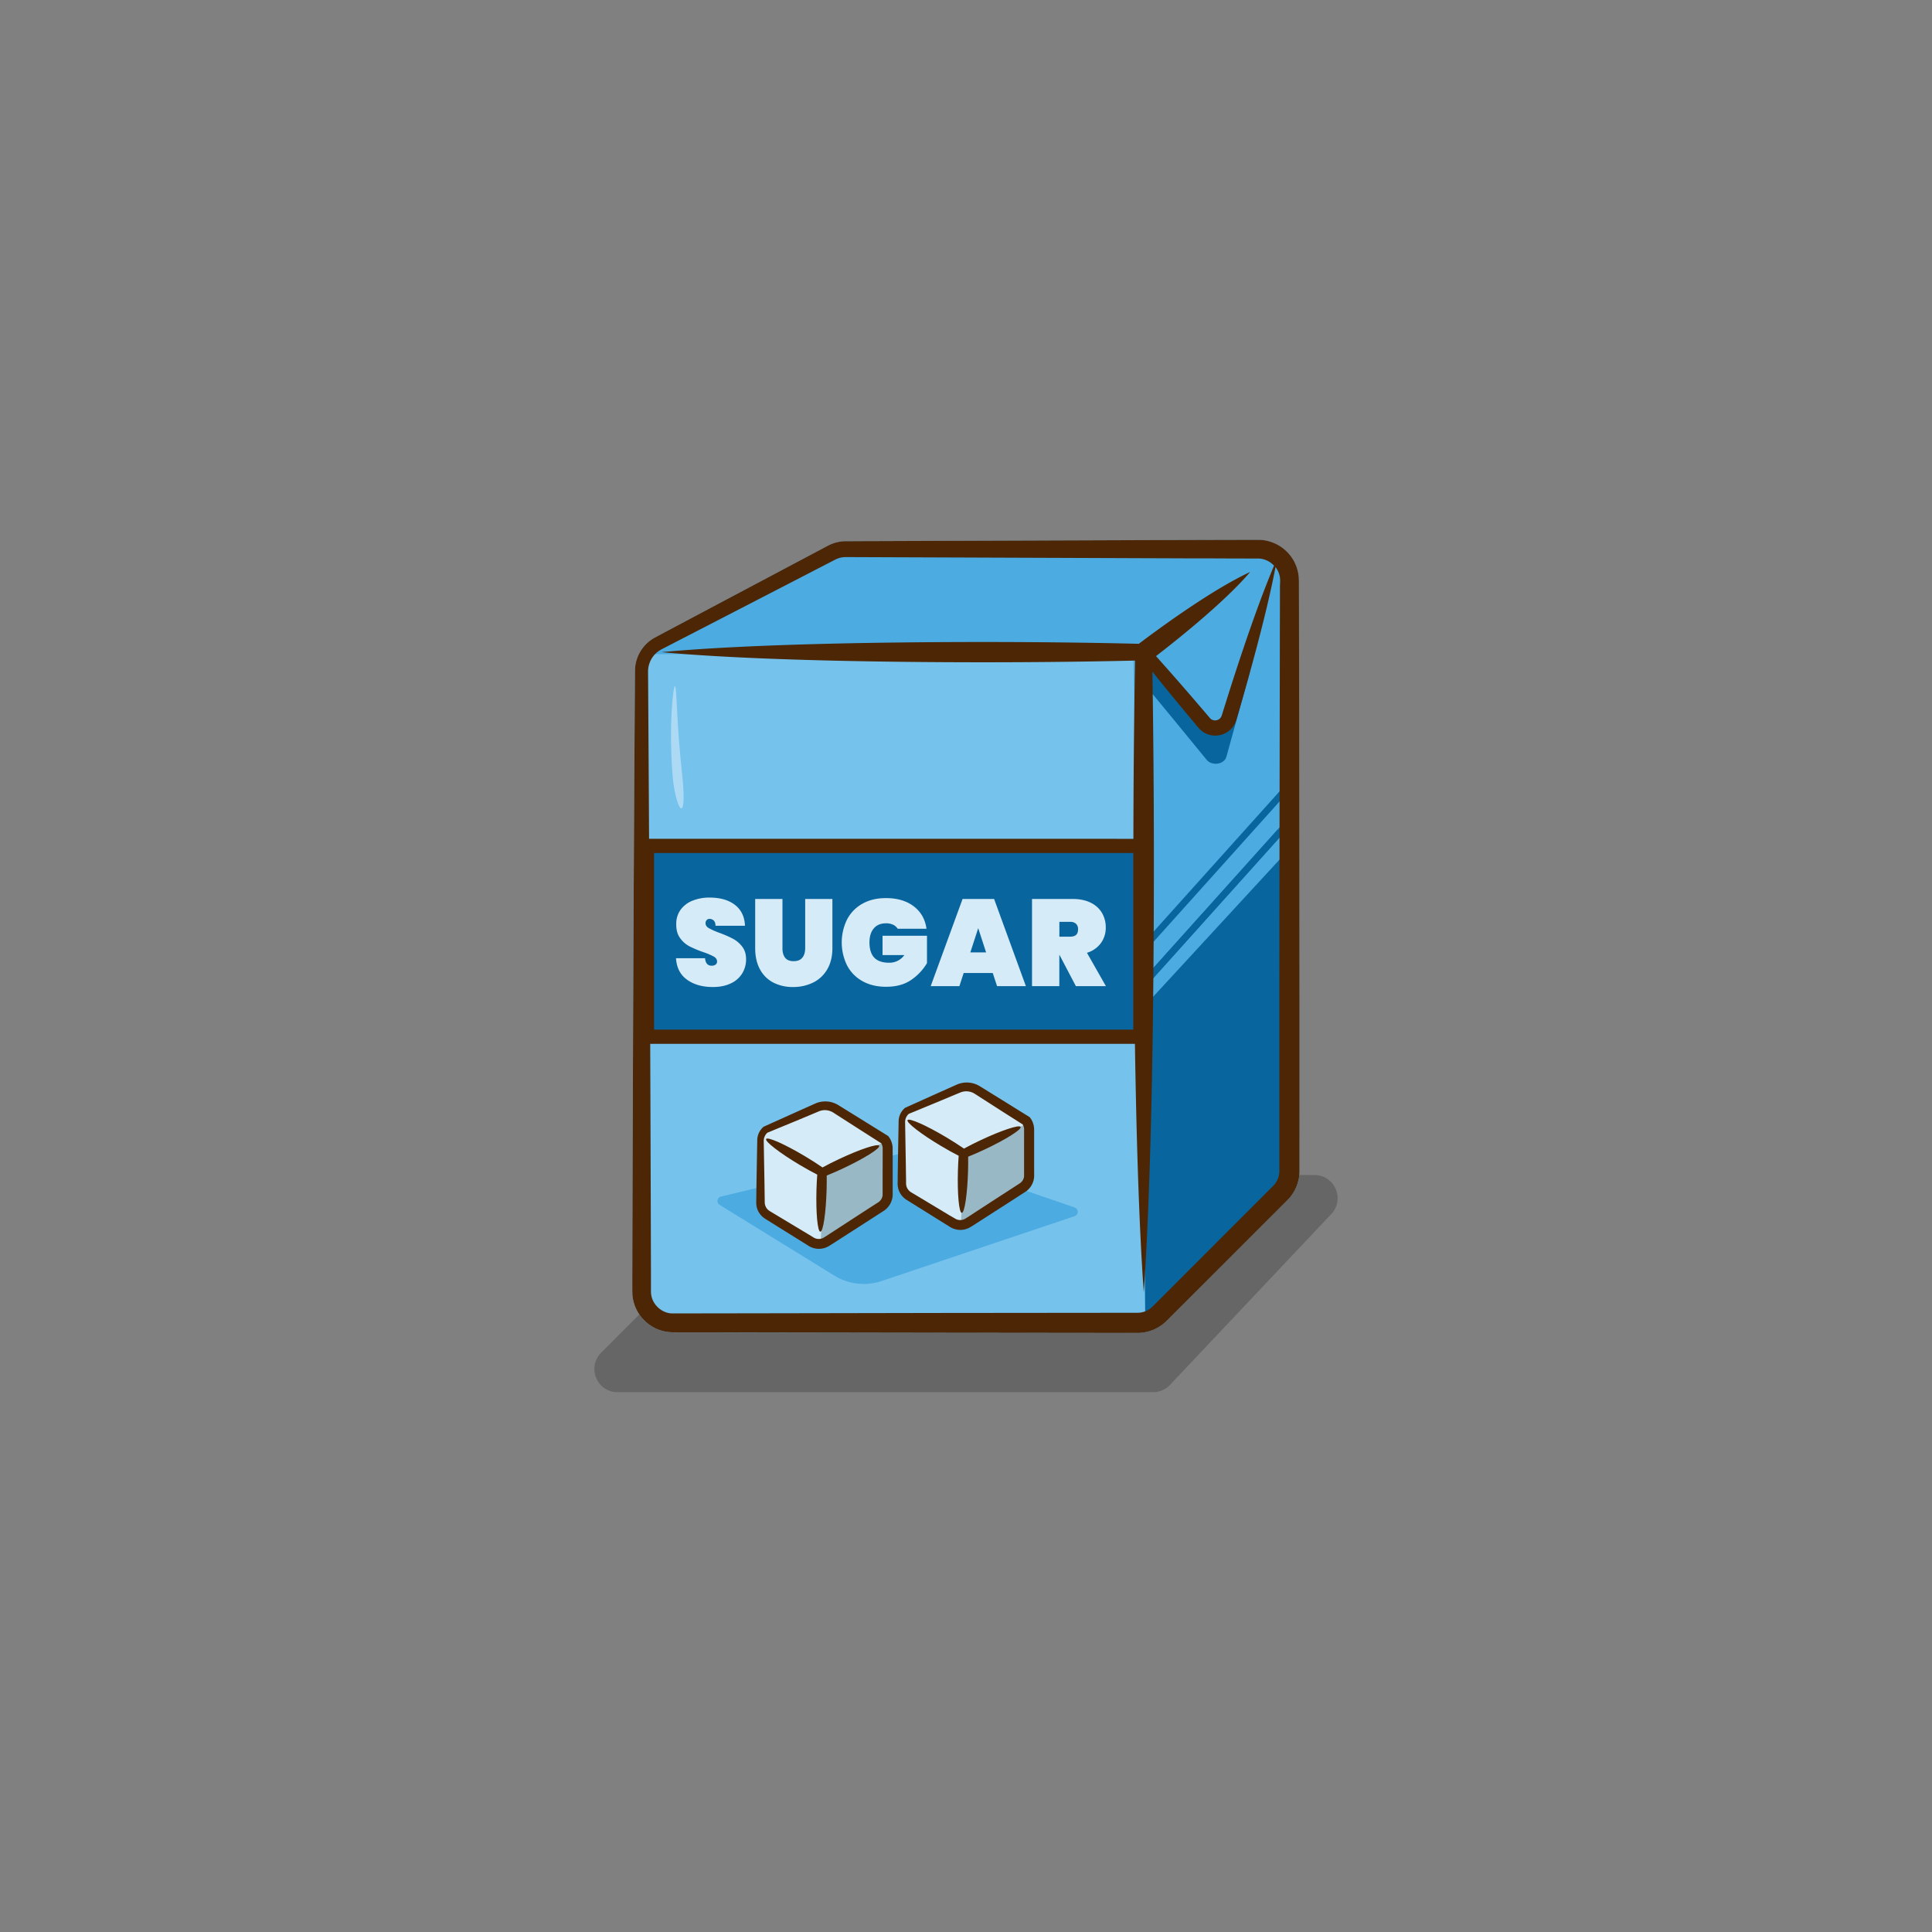 <svg xmlns="http://www.w3.org/2000/svg" viewBox="0 0 2000 2000"><rect x="0" y="0" width="2000" height="2000" fill="#808080" stroke="none"/><defs><style>.cls-1{opacity:0.2;}.cls-2{fill:#75c2ec;}.cls-3{fill:#4cabe1;}.cls-4{fill:none;stroke:#09659e;stroke-miterlimit:10;stroke-width:7px;}.cls-5{fill:#09659e;}.cls-6{fill:#d5ebf7;}.cls-7{fill:#99b8c6;}.cls-8{fill:#4c2605;}.cls-9{opacity:0.4;}.cls-10{fill:#fff;}</style></defs><g id="Layer_4" data-name="Layer 4"><g id="Sugar"><path class="cls-1" d="M1305.06,1216.39h55.65c21,0,31.84,25.12,17.42,40.4l-167,176.89a24,24,0,0,1-17.42,7.51H639.29c-21.33,0-32-25.77-17-40.87l88.8-89a23.92,23.92,0,0,1,10.74-6.21l463.69-124.58a23.91,23.91,0,0,1,14.11.52l97.5,34A23.87,23.87,0,0,0,1305.06,1216.39Z"/><path class="cls-2" d="M1345.28,1190.45v20.84l0,1.89c0,1.43-.15,2.84-.32,4.24a43.47,43.47,0,0,1-5.35,16,44.48,44.48,0,0,1-4.94,6.93c-2.09,2.33-3.46,3.57-5,5.14q-36.5,36.49-72.51,72.49-18,18-35.88,35.83l-13.37,13.37a43.4,43.4,0,0,1-21.54,11.7,42,42,0,0,1-8.2.94l-6.45,0q-100.2-.09-196.82-.21L786,1379.36q-23.09,0-45.85-.11c-7.6,0-15.15,0-22.69,0l-11.29,0-5.63,0c-1.95,0-3.51,0-6.17-.13a42.42,42.42,0,0,1-14.11-3.25,42.93,42.93,0,0,1-12.09-7.85A41.92,41.92,0,0,1,655,1343a25.33,25.33,0,0,1-.38-3.55l-.06-1.79-.05-.88v-.69l0-5.52c0-3.7,0-7.37,0-11q0-11,.06-21.92c.65-233,1.59-438.26,2.73-602.71A39.36,39.36,0,0,1,674,662.45l2-1.35,2.1-1.19,3.57-1.91,7.09-3.78,14.34-7.62q28.9-15.33,59.39-31.53T825,581.9l32.52-17.21a40.31,40.31,0,0,1,11-3.72,39.8,39.8,0,0,1,5.77-.65l1.47,0,1.2,0h2.33c6.25,0,12.53-.07,18.83-.09,101-.37,210.57-.75,327.06-1.19q21.85,0,44-.11l22.25-.06h11.29a41.42,41.42,0,0,1,14.24,2.64,42.18,42.18,0,0,1,21.93,18.48,42.64,42.64,0,0,1,5,13.77c.17,1.22.42,2.43.5,3.65l.19,3.67,0,5.71q0,22.77.09,45.85.15,92.26.31,188.89t.21,196.87q0,50.09,0,101Q1345.26,1164.79,1345.28,1190.45Z"/><polygon class="cls-3" points="1173.16 677.2 670.86 677.2 871.39 567.45 1307.55 567.45 1335.59 594.27 1335.59 1219.83 1185.61 1366.16 1173.16 677.2"/><line class="cls-4" x1="1184.59" y1="1017.7" x2="1332.88" y2="852.57"/><line class="cls-4" x1="1184.59" y1="980.33" x2="1332.88" y2="815.2"/><path class="cls-5" d="M1187.34,711.37c1,1,40.84,49.61,61.77,75.17,5.36,6.54,18,5.05,20.42-3l24.22-87.7L1281.33,714l-21.86,45-44.15-47.65-20.11-23.61L1183,695.63Z"/><path class="cls-3" d="M746.39,1238.66,941.29,1192a4.66,4.66,0,0,1,2.64.13l168.5,57.82a4.75,4.75,0,0,1,0,9L912.63,1326.1a58,58,0,0,1-48.92-5.61L745,1247.31A4.74,4.74,0,0,1,746.39,1238.66Z"/><polygon class="cls-6" points="790.55 1168.71 846.93 1147.96 858.77 1144.71 917.34 1181.19 918.3 1244.22 849.49 1287.11 788.69 1252.55 788.69 1177.32 790.55 1168.71"/><polygon class="cls-7" points="853.49 1212.22 917.34 1181.19 918.3 1238.23 849.49 1287.11 853.49 1212.22"/><polygon class="cls-6" points="935.63 1150.95 992.01 1130.2 1003.85 1126.95 1062.41 1163.43 1063.37 1226.46 994.57 1269.35 933.77 1234.79 933.77 1159.56 935.63 1150.95"/><path class="cls-5" d="M670.86,876.38h505.9l6.21,200.94-512.11-3.92v-197Z"/><polygon class="cls-5" points="1182.97 1043.51 1330.83 883.06 1335.59 1219.83 1185.61 1366.16 1182.97 1043.51"/><polygon class="cls-7" points="998.57 1194.45 1062.41 1163.43 1063.37 1220.46 994.57 1269.35 998.57 1194.45"/><line class="cls-4" x1="1188.46" y1="1013.39" x2="1324.98" y2="861.37"/><path class="cls-8" d="M1345.26,1139.35q0-50.91,0-101-.09-100.23-.21-196.87t-.31-188.89q0-23.08-.09-45.85l0-5.71-.19-3.67c-.08-1.22-.33-2.43-.5-3.65a42.64,42.64,0,0,0-5-13.77,42.18,42.18,0,0,0-21.93-18.48,41.42,41.42,0,0,0-14.24-2.64h-11.29l-22.25.06q-22.14.06-44,.11c-116.49.44-226.05.82-327.06,1.19-6.3,0-12.58.07-18.83.09h-2.33l-1.2,0-1.47,0a39.8,39.8,0,0,0-5.77.65,40.31,40.31,0,0,0-11,3.72L825,581.9q-32,17-62.49,33.17T703.12,646.6l-14.34,7.62L681.69,658l-3.57,1.91L676,661.1l-2,1.35a39.36,39.36,0,0,0-16.67,32.43c-1.14,164.45-2.08,369.72-2.73,602.71q0,10.89-.06,21.92c0,3.65,0,7.32,0,11l0,5.52v.69l.05.88.06,1.79A25.33,25.33,0,0,0,655,1343a41.92,41.92,0,0,0,13.16,25,42.93,42.93,0,0,0,12.09,7.85,42.42,42.42,0,0,0,14.11,3.25c2.66.17,4.22.11,6.17.13l5.63,0,11.29,0c7.54,0,15.09,0,22.69,0q22.77.06,45.85.11l188.89.31q96.51.09,196.82.21l6.45,0a42,42,0,0,0,8.2-.94,43.4,43.4,0,0,0,21.54-11.7l13.37-13.37q17.89-17.85,35.88-35.83,36-36,72.51-72.49c1.53-1.57,2.9-2.81,5-5.14a44.48,44.48,0,0,0,4.94-6.93,43.47,43.47,0,0,0,5.35-16c.17-1.4.27-2.81.32-4.24l0-1.89v-20.84Q1345.28,1164.78,1345.26,1139.35ZM670.86,694.88a26.41,26.41,0,0,1,3-11.82,25.93,25.93,0,0,1,8.18-9.21l1.31-.84,1.36-.78,3.51-1.8c2.37-1.22,4.74-2.46,7.13-3.68,4.79-2.48,9.6-5,14.45-7.45l59.74-30.84L832.37,596q16.07-8.32,32.46-16.78a24,24,0,0,1,6.59-2.18,29,29,0,0,1,3.46-.36h4.37q9.38.08,18.83.09L1225.14,578q21.85,0,44,.11l22.25.06c3.67,0,7.37,0,11,0a22,22,0,0,1,7.71,1.49,23,23,0,0,1,8.79,5.94c-10.75,25.41-22.17,57.17-32.68,88.42-5.69,16.92-11.13,33.72-16,49.25q-1.83,5.84-3.59,11.4c-.57,1.87-1.13,3.7-1.7,5.5a5.12,5.12,0,0,1-.21.63l-.15.32-.23.65c-.29.35-.38.82-.71,1.11a7.13,7.13,0,0,1-1.81,1.74,8.47,8.47,0,0,1-2.31.95,7.23,7.23,0,0,1-4.55-.42c-1.53-.67-2-1.22-4.7-4.47-2.29-2.67-4.64-5.44-7.1-8.32-4.91-5.71-10.16-11.82-15.64-18.16-9.66-11.14-20.09-23-30.82-35,29.6-22.88,72.85-58.23,97.51-87.12-36.5,16.94-85.62,52-115.33,74.38-60.35-1.49-119.13-1.87-161.43-1.87-84.79,0-236,1.45-332.62,10.5,96.65,9,247.83,10.49,332.62,10.49,41.4,0,98.58-.35,157.57-1.76-1.2,67.2-1.64,132.57-1.72,184.52H671.91C671.59,806.5,671.23,748.5,670.86,694.88Zm502.3,188.18v182.8H677.11V883.06ZM1325,606.73q0,22.77-.09,45.85-.15,92.26-.31,188.89t-.21,196.87q0,50.09,0,101,0,25.44,0,51.1v21.64l0,.55a15.82,15.82,0,0,1-.16,2.16,22,22,0,0,1-2.76,8.23,22.33,22.33,0,0,1-2.51,3.57c-.76.88-2.54,2.6-4,4.09l-72.49,72.51-35.83,35.85-8.93,8.92-4.45,4.47a22.13,22.13,0,0,1-15.34,6.55l-6.07,0-196.82.19q-96.54.19-188.89.34l-90.54.13c-10.62-.28-20.15-9.12-21.48-19.51a10.34,10.34,0,0,1-.18-1.93l-.07-1,0-.51v-6.21c0-3.7,0-7.37,0-11q0-11-.06-21.92c-.21-75.4-.45-147.89-.72-217h501.78c1.39,89.66,4,184.84,9.13,257.18,9-129.19,10.5-331.24,10.5-444.56,0-52.33-.34-123.56-1.55-197.85,7.93,9.91,15.78,19.57,23.23,28.64,5.36,6.46,10.48,12.65,15.29,18.47l7,8.37a57.49,57.49,0,0,0,4,4.52,32,32,0,0,0,3,2.37,29.25,29.25,0,0,0,3.27,1.81,22.78,22.78,0,0,0,14.65,1.34,23.23,23.23,0,0,0,7.25-3.11,22.53,22.53,0,0,0,5.94-5.75,23.07,23.07,0,0,0,2.14-3.63c.27-.65.52-1.3.75-2l.36-1,.23-.74,1.62-5.52c1.09-3.73,2.2-7.58,3.34-11.48,4.49-15.66,9.25-32.64,13.87-49.88,8.44-31.47,16.4-63.81,21.52-90.71a18.19,18.19,0,0,1,1.76,2.65,22.5,22.5,0,0,1,2.69,7.39c.06.67.23,1.3.25,2l.11,2Z"/><path class="cls-6" d="M740.66,998.62a6.79,6.79,0,0,1-3.89,1.09q-6.25,0-6.89-7.78H699.8q.88,14.66,11.41,22.24t26.71,7.59q10.71,0,18.48-3.7a27.27,27.27,0,0,0,11.86-10.26A27.57,27.57,0,0,0,772.34,993q0-7.91-4.08-13.13a29.7,29.7,0,0,0-9.63-8.16,120.61,120.61,0,0,0-14.08-6.12,77.25,77.25,0,0,1-10.78-4.78q-3.37-2-3.38-5a4.76,4.76,0,0,1,1.15-3.38,3.89,3.89,0,0,1,2.93-1.21,6.18,6.18,0,0,1,4.34,1.66c1.19,1.11,1.83,2.93,1.91,5.48h30.47q-.51-13.89-10.26-21.54t-26.33-7.65a46.43,46.43,0,0,0-17.66,3.19,27.84,27.84,0,0,0-12.36,9.37,24.63,24.63,0,0,0-4.53,15q-.12,8.79,4,14.4a27.78,27.78,0,0,0,9.76,8.54,114.68,114.68,0,0,0,14.34,6,69.79,69.79,0,0,1,10.71,4.53q3.44,2,3.44,5.16A3.8,3.8,0,0,1,740.66,998.62Z"/><path class="cls-6" d="M800.57,1017.17a43.61,43.61,0,0,0,20.34,4.59,46.35,46.35,0,0,0,20.78-4.59,34.3,34.3,0,0,0,14.66-13.71q5.35-9.11,5.35-22V930.61H833.53v50.86q0,6.25-2.93,9.89T821.55,995q-6.12,0-8.86-3.63T810,981.47V930.61H781.77v50.86q0,13,5,22.06A32.71,32.71,0,0,0,800.57,1017.17Z"/><path class="cls-6" d="M892.87,1015.7q10.39,5.81,24.42,5.81,15.8,0,26.13-7.21A54.3,54.3,0,0,0,959.61,997v-28.3h-46v20h22.57a18.9,18.9,0,0,1-15.81,7.9q-10.33,0-15.3-5.22t-5-15.81q0-9.18,4.46-14.47t12.62-5.29a16.94,16.94,0,0,1,7.39,1.47,10.91,10.91,0,0,1,4.72,4.14H959.1q-2-14.65-13.19-23.2T917,929.72q-13.89,0-24.22,5.8a39.5,39.5,0,0,0-15.87,16.25,54,54,0,0,0,0,47.68A39.34,39.34,0,0,0,892.87,1015.7Z"/><path class="cls-6" d="M1029.09,930.6H996.45l-33,90.27h29.7l4.45-13.64h30.08l4.47,13.64H1062Zm-24.6,55.34,8.16-25.11,8.15,25.11Z"/><path class="cls-6" d="M1125.21,986.32a27.63,27.63,0,0,0,14.47-10.08,26.75,26.75,0,0,0,5-16.06,29.28,29.28,0,0,0-3.89-15.09,27,27,0,0,0-11.67-10.6q-7.77-3.88-18.72-3.89h-42.07v90.27h28.29V988.48h.13l17,32.39h31.09ZM1114,967.76c-1.36,1.24-3.4,1.87-6.13,1.87h-11.21V954.32h11.21a8.38,8.38,0,0,1,6.07,2A7.51,7.51,0,0,1,1116,962C1116,964.61,1115.35,966.54,1114,967.76Z"/><path class="cls-8" d="M924.11,1215.14q0-8,0-15.93c0-2.63,0-5.25-.05-7.85,0-1.33.07-2.44-.1-4.37a20.23,20.23,0,0,0-1.13-5,22.76,22.76,0,0,0-1-2.37,11,11,0,0,0-.63-1.11c-.19-.36-.66-1-1-1.49l-.55-.76c-.16-.27-.5-.38-.73-.57l-1.39-.88-1.63-1c-2.17-1.34-4.31-2.68-6.45-4l-12.72-7.89q-12.57-7.81-24.48-15.18l-3-1.84-1.47-.91c-.59-.33-1.19-.73-1.82-1a24.18,24.18,0,0,0-7.94-2.54,25.54,25.54,0,0,0-8.19.14,26.66,26.66,0,0,0-3.9,1c-.63.21-1.28.51-1.85.74l-1.51.67q-12,5.35-23.07,10.33t-21.18,9.53l-5,2.26-1.21.55-.82.38a4.83,4.83,0,0,0-1,.5c-.52.48-1.17,1.09-1.51,1.47a11.12,11.12,0,0,0-1,1.24,18.45,18.45,0,0,0-3.88,11.67c-.23,13.18-.51,28-.78,44.19-.06,4-.13,8.17-.17,12.39,0,2.09-.06,4.24-.08,6.38a24.06,24.06,0,0,0,.19,3.9,19.92,19.92,0,0,0,1,4.1,20,20,0,0,0,8.08,9.78l2.85,1.78c3.84,2.42,7.75,4.85,11.7,7.33q11.9,7.39,24.45,15.24,3.21,2,6.43,4a20.11,20.11,0,0,0,19.35.54c.38-.19.76-.42,1.11-.63l.57-.33.4-.26,1.61-1,3.26-2.08,26.55-17.05,13.61-8.77,6.88-4.43,3.47-2.25a22.11,22.11,0,0,0,2.1-1.47,23,23,0,0,0,2-1.89,20.13,20.13,0,0,0,5.15-9.67,21.5,21.5,0,0,0,.42-2.75c0-.45,0-.91.06-1.37v-5.18Q924.1,1223.17,924.11,1215.14Zm-10.37-23.78c0,2.6,0,5.22,0,7.85,0,5.27-.05,10.58-.05,15.93s0,10.75,0,16.19l0,4.09v1c0,.2,0,.44,0,.67a8.63,8.63,0,0,1-.21,1.32,9.64,9.64,0,0,1-2.5,4.68,7.52,7.52,0,0,1-1,.9,12.1,12.1,0,0,1-1.28.91l-3.45,2.22c-2.31,1.49-4.59,3-6.88,4.45l-13.58,8.82q-13.46,8.75-26.45,17.19l-3.24,2.12-1.59,1-.4.25-.27.17-.55.32a10.25,10.25,0,0,1-9.68-.17c-2.1-1.28-4.17-2.54-6.25-3.78-8.46-5.08-16.69-10.06-24.69-14.86-4-2.42-7.94-4.77-11.82-7.1-1-.59-1.95-1.15-2.9-1.74a12.1,12.1,0,0,1-1.91-1.41,10.32,10.32,0,0,1-2.6-3.8,9.52,9.52,0,0,1-.63-2.2,15.07,15.07,0,0,1-.17-2.56c0-2.14-.06-4.29-.08-6.38-.06-4.22-.11-8.36-.17-12.39-.29-16.19-.54-31-.78-44.19a11.77,11.77,0,0,1,2.73-7.2,6.84,6.84,0,0,1,.7-.73,2.75,2.75,0,0,1,.39-.36l1.85-.76q2.49-1,5-2.08,10.23-4.21,21.48-8.85t23.32-9.74l1.51-.63c.46-.19.82-.34,1.24-.47a18.57,18.57,0,0,1,2.52-.63,16.38,16.38,0,0,1,10.22,1.73c.4.21.76.46,1.18.69l1.44.94,2.94,1.89,24.25,15.54c4.16,2.64,8.38,5.33,12.62,8.06,2.14,1.34,4.28,2.71,6.42,4.09l1.62,1,.23.15h0l0,0,.38.69a12.27,12.27,0,0,1,.5,1.18,11.39,11.39,0,0,1,.55,2.49C913.78,1188.61,913.74,1190.08,913.74,1191.36Z"/><path class="cls-8" d="M868.53,1199.91c-6.24,2.93-12,5.86-17.08,8.64-5.27-3.66-11.49-7.67-18.29-11.72-20.65-12.31-38.59-20.27-40.07-17.78s14,14.49,34.69,26.79c6.5,3.88,12.69,7.3,18.23,10.12-.36,4.8-.64,10-.8,15.45-.68,24,1.12,43.57,4,43.66s5.8-19.33,6.48-43.36c.15-5.21.18-10.16.11-14.79,5.29-2.13,11.09-4.64,17.19-7.52,21.75-10.24,38.37-20.67,37.14-23.29S890.27,1189.67,868.53,1199.91Z"/><path class="cls-8" d="M1070.53,1211.82q0-8.16,0-16.19c0-5.37,0-10.66,0-15.93,0-2.63,0-5.25,0-7.85,0-1.33.07-2.44-.1-4.37a21.54,21.54,0,0,0-1.13-5.06,24.73,24.73,0,0,0-1-2.35c-.21-.38-.4-.76-.63-1.13s-.65-1-1-1.47l-.55-.78a3.23,3.23,0,0,0-.75-.55l-1.37-.88-1.63-1q-3.26-2.05-6.47-4l-12.7-7.92c-8.37-5.18-16.56-10.24-24.5-15.18l-3-1.82-1.47-.93c-.58-.31-1.21-.71-1.82-1a25.79,25.79,0,0,0-8-2.54,25.27,25.27,0,0,0-8.19.17,22.92,22.92,0,0,0-3.9,1c-.61.21-1.28.51-1.83.74l-1.51.67-23.07,10.31q-11.08,5-21.18,9.55l-5,2.24-1.22.57-.82.36a5.93,5.93,0,0,0-1,.5c-.5.48-1.17,1.09-1.49,1.47s-.73.82-1.07,1.24a18.57,18.57,0,0,0-3.88,11.67c-.23,13.18-.49,28-.78,44.19,0,4-.11,8.19-.17,12.41,0,2.1,0,4.22-.06,6.38a21.68,21.68,0,0,0,.19,3.88,18.16,18.16,0,0,0,1.05,4.1,19.6,19.6,0,0,0,4.66,7.13,21.59,21.59,0,0,0,3.4,2.67c1,.59,1.91,1.17,2.87,1.78l11.7,7.31q11.86,7.42,24.45,15.24l6.43,4a20.17,20.17,0,0,0,9.53,2.73,19.86,19.86,0,0,0,9.82-2.21c.38-.19.76-.4,1.11-.61l.55-.33.42-.25,1.62-1,3.25-2.08q13-8.36,26.53-17.05l13.63-8.75c2.29-1.47,4.57-3,6.88-4.45l3.45-2.23a22.74,22.74,0,0,0,2.12-1.49,18,18,0,0,0,2.05-1.87,20.28,20.28,0,0,0,5.15-9.69,18.16,18.16,0,0,0,.4-2.73c.06-.47,0-.93.06-1.39l0-1.07Zm-10.41-32.12c0,5.27,0,10.56,0,15.93s0,10.75,0,16.19v5c0,.24,0,.47,0,.68a8.23,8.23,0,0,1-.19,1.32,10,10,0,0,1-2.5,4.7,9.45,9.45,0,0,1-1,.9,12.69,12.69,0,0,1-1.26.89l-3.47,2.24c-2.28,1.49-4.57,3-6.86,4.45-4.56,3-9.09,5.88-13.58,8.8q-13.49,8.75-26.45,17.21l-3.24,2.1-1.61,1-.38.25-.27.17c-.19.11-.38.23-.57.32a10.06,10.06,0,0,1-9.66-.17L982.7,1258,958,1243.12l-11.84-7.1-2.9-1.72a9.8,9.8,0,0,1-1.88-1.43,10.62,10.62,0,0,1-2.63-3.78,10.8,10.8,0,0,1-.63-2.22,14.58,14.58,0,0,1-.17-2.54c0-2.16,0-4.28-.06-6.38-.06-4.22-.13-8.36-.17-12.41-.29-16.19-.54-31-.77-44.19a11.59,11.59,0,0,1,2.73-7.18,6.67,6.67,0,0,1,.67-.73,2.62,2.62,0,0,1,.42-.38c.61-.25,1.21-.48,1.82-.74,1.66-.69,3.36-1.38,5.06-2.07q10.23-4.26,21.46-8.88l23.34-9.74L994,1131l1.24-.47a16.51,16.51,0,0,1,2.52-.6,16.25,16.25,0,0,1,10.22,1.72c.4.21.74.44,1.16.69l1.47.92,2.91,1.89q11.82,7.56,24.27,15.56,6.24,4,12.62,8c2.12,1.36,4.26,2.73,6.42,4.09l1.62,1,.23.15,0,0v0l.38.69a8.7,8.7,0,0,1,.5,1.18,9.54,9.54,0,0,1,.55,2.5c.06.65,0,2.14,0,3.42C1060.14,1174.45,1060.14,1177.07,1060.12,1179.7Z"/><path class="cls-8" d="M1014.94,1180.39c-6.23,2.94-12,5.87-17.07,8.64-5.27-3.65-11.5-7.67-18.3-11.72-20.64-12.31-38.59-20.26-40.07-17.78s14,14.49,34.7,26.8c6.5,3.87,12.69,7.29,18.22,10.11-.36,4.8-.64,10-.79,15.46-.69,24,1.11,43.57,4,43.65s5.8-19.33,6.49-43.35c.15-5.22.17-10.17.1-14.8,5.29-2.13,11.1-4.64,17.2-7.51,21.74-10.25,38.37-20.68,37.13-23.3S1036.69,1170.15,1014.94,1180.39Z"/><g class="cls-9"><path class="cls-10" d="M706.47,804.8c1.75,17.28,1.73,31.55-1,32s-7.14-13.39-8.93-31c-.42-4.39-1.1-12.57-1.49-22.38s-.58-21.25-.33-32.12c.43-21.75,2.64-41.16,4-41.09s1.71,19.48,3.09,40.95c.66,10.74,1.54,22,2.45,31.64S706.06,800.47,706.47,804.8Z"/></g></g></g></svg>